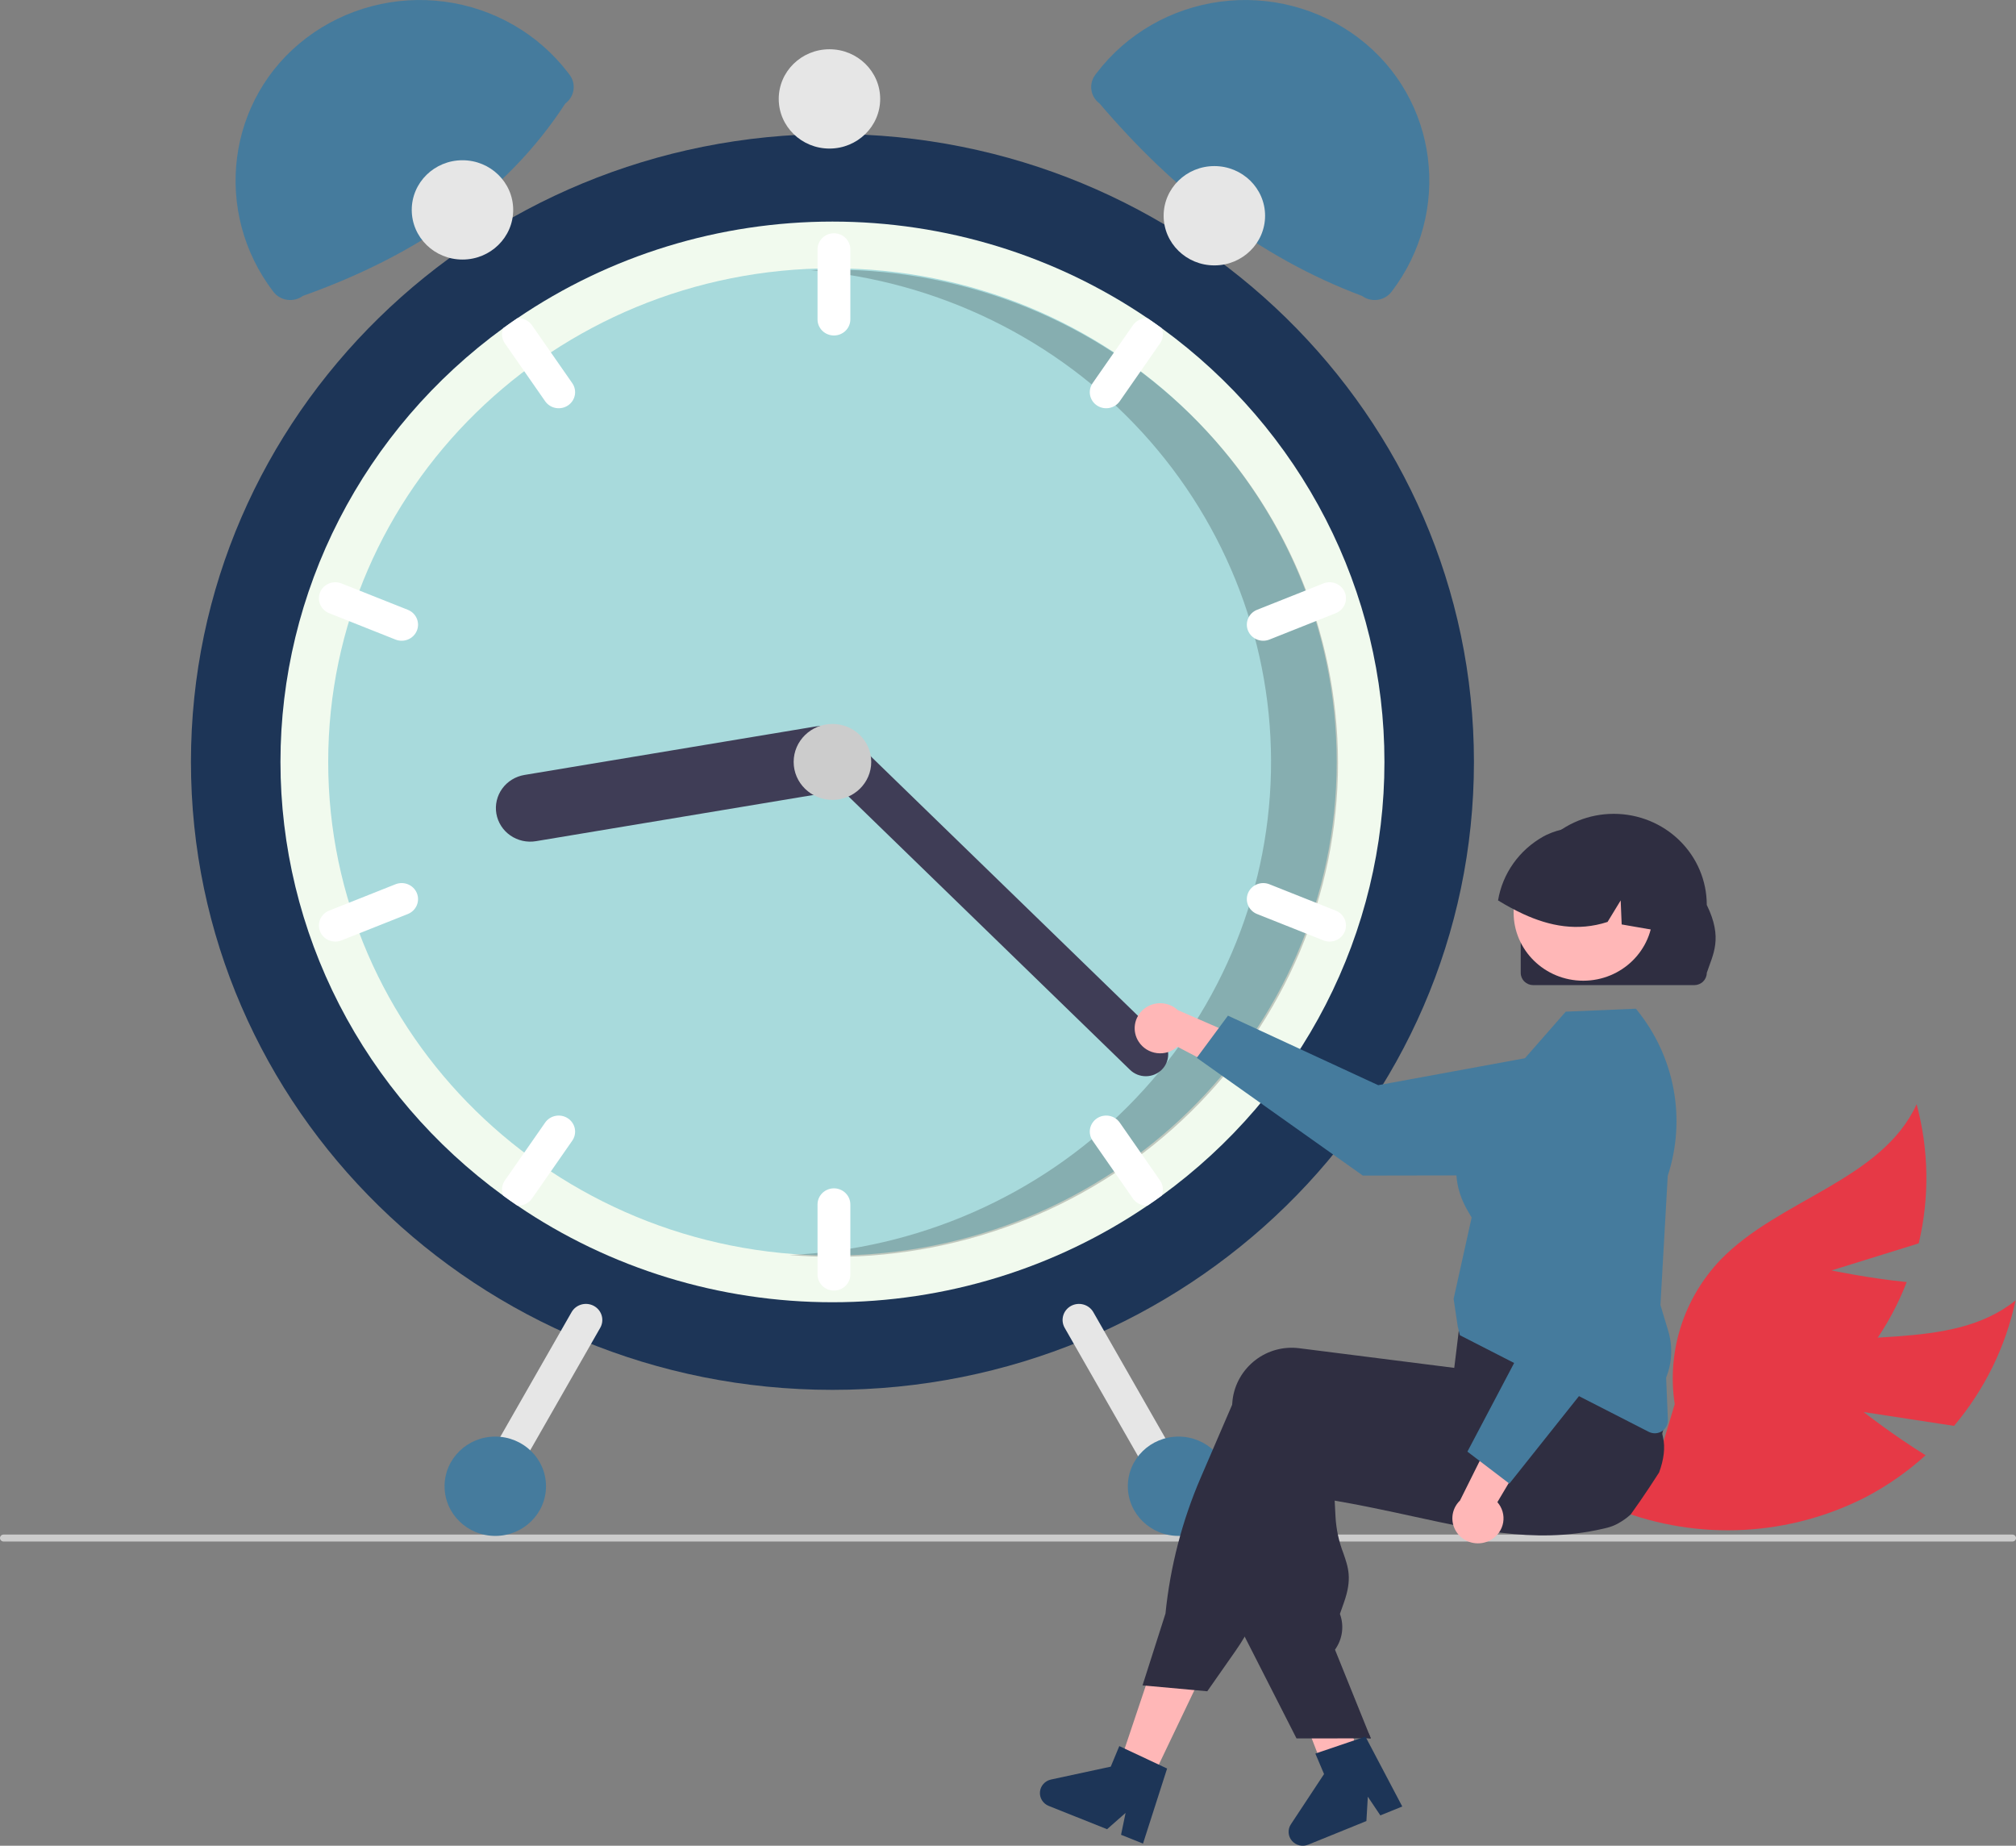 <svg width="556" height="509" viewBox="0 0 556 509" fill="none" xmlns="http://www.w3.org/2000/svg">
<rect x="0" y="0" width="556" height="509" fill="#808080" stroke="none"/>
<g clip-path="url(#clip0_3_15)">
<path d="M513.968 389.4L538.911 393.215C547.354 383.209 553.174 371.338 555.866 358.63C537.627 373.243 509.892 365.478 487.776 373.456C480.898 375.996 474.692 380.018 469.618 385.225C464.544 390.432 460.732 396.689 458.465 403.534L446.275 416.371C457.309 420.647 469.159 422.53 481.009 421.892C492.858 421.253 504.425 418.108 514.913 412.672C520.766 409.566 526.196 405.75 531.075 401.316C522.347 395.937 513.968 389.4 513.968 389.4Z" fill="#E63946"/>
<path d="M505.114 350.354L529.177 342.881C532.175 330.239 531.975 317.073 528.594 304.524C518.928 325.565 490.565 330.722 474.406 347.517C469.407 352.793 465.685 359.102 463.516 365.977C461.347 372.853 460.787 380.117 461.876 387.234L456.815 404.044C468.639 403.054 480.103 399.567 490.418 393.823C500.733 388.079 509.653 380.214 516.563 370.771C520.387 365.436 523.508 359.65 525.854 353.552C515.592 352.547 505.114 350.354 505.114 350.354Z" fill="#E63946"/>
<path d="M556 424.147C556 424.273 555.975 424.398 555.926 424.514C555.877 424.631 555.805 424.737 555.714 424.826C555.623 424.915 555.515 424.985 555.396 425.033C555.277 425.081 555.149 425.106 555.021 425.106H0.979C0.72 425.106 0.47 425.005 0.287 424.825C0.103 424.645 0 424.401 0 424.147C0 423.893 0.103 423.649 0.287 423.469C0.47 423.29 0.72 423.189 0.979 423.189H555.021C555.149 423.188 555.277 423.213 555.396 423.261C555.515 423.309 555.623 423.379 555.714 423.469C555.805 423.558 555.877 423.663 555.926 423.78C555.975 423.896 556 424.021 556 424.147Z" fill="#CCCCCC"/>
<path d="M229.584 383.285C327.294 383.285 406.504 305.754 406.504 210.114C406.504 114.474 327.294 36.943 229.584 36.943C131.873 36.943 52.663 114.474 52.663 210.114C52.663 305.754 131.873 383.285 229.584 383.285Z" fill="#1D3557"/>
<path d="M381.818 210.114C381.836 233.364 376.287 256.296 365.616 277.069C354.945 297.841 339.45 315.878 320.373 329.731C319.097 330.665 317.797 331.575 316.489 332.461C290.978 349.819 260.652 359.122 229.584 359.122C198.515 359.122 168.19 349.819 142.679 332.461C141.37 331.575 140.07 330.665 138.795 329.731C119.73 315.865 104.245 297.827 93.576 277.057C82.906 256.287 77.35 233.361 77.35 210.114C77.35 186.866 82.906 163.941 93.576 143.171C104.245 122.401 119.73 104.362 138.795 90.497C140.07 89.562 141.37 88.652 142.679 87.766C168.19 70.409 198.515 61.106 229.584 61.106C260.652 61.106 290.978 70.409 316.489 87.766C317.797 88.652 319.097 89.562 320.373 90.497C339.45 104.35 354.945 122.386 365.616 143.159C376.287 163.932 381.836 186.863 381.818 210.114Z" fill="#F1FAEE"/>
<path d="M229.584 346.234C306.389 346.234 368.651 285.291 368.651 210.114C368.651 134.936 306.389 73.993 229.584 73.993C152.778 73.993 90.516 134.936 90.516 210.114C90.516 285.291 152.778 346.234 229.584 346.234Z" fill="#A8DADC"/>
<path opacity="0.2" d="M229.946 74.374C227.838 74.374 225.743 74.428 223.658 74.519C258.806 77.542 291.467 93.529 315.022 119.243C338.577 144.956 351.266 178.472 350.517 213.001C349.768 247.529 335.638 280.488 310.989 305.2C286.341 329.912 253.017 344.529 217.769 346.09C221.783 346.431 225.842 346.615 229.946 346.615C266.83 346.615 302.202 332.274 328.282 306.746C354.363 281.219 369.014 246.596 369.014 210.494C369.014 174.393 354.363 139.77 328.282 114.242C302.202 88.715 266.83 74.374 229.946 74.374V74.374Z" fill="black"/>
<path d="M229.995 64.328C228.795 64.33 227.645 64.797 226.797 65.628C225.949 66.458 225.471 67.584 225.469 68.758V88.088C225.469 89.263 225.946 90.39 226.795 91.221C227.644 92.052 228.795 92.518 229.995 92.518C231.195 92.518 232.347 92.052 233.195 91.221C234.044 90.39 234.521 89.263 234.521 88.088V68.758C234.519 67.584 234.041 66.458 233.193 65.628C232.345 64.797 231.195 64.33 229.995 64.328Z" fill="white"/>
<path d="M320.373 90.497C319.097 89.562 317.797 88.652 316.489 87.766C315.704 87.716 314.919 87.867 314.212 88.205C313.504 88.543 312.899 89.055 312.456 89.691L301.339 105.663C300.664 106.634 300.41 107.828 300.634 108.982C300.858 110.136 301.541 111.156 302.532 111.817C303.524 112.478 304.744 112.726 305.923 112.507C307.102 112.288 308.144 111.62 308.819 110.649L319.937 94.677C320.359 94.071 320.621 93.371 320.697 92.641C320.773 91.911 320.662 91.174 320.373 90.497Z" fill="white"/>
<path d="M370.881 163.325C370.658 162.787 370.328 162.297 369.911 161.883C369.494 161.469 368.998 161.14 368.45 160.914C367.903 160.688 367.316 160.57 366.722 160.566C366.128 160.563 365.54 160.674 364.99 160.893L346.689 168.166C345.578 168.609 344.692 169.465 344.226 170.547C343.76 171.629 343.752 172.848 344.203 173.936C344.655 175.023 345.529 175.891 346.634 176.348C347.739 176.805 348.984 176.814 350.095 176.374L368.396 169.1C369.507 168.655 370.392 167.798 370.857 166.715C371.323 165.633 371.332 164.414 370.881 163.325Z" fill="white"/>
<path d="M157.828 105.663L146.711 89.691C146.268 89.055 145.663 88.543 144.956 88.205C144.249 87.867 143.464 87.716 142.679 87.766C141.37 88.652 140.07 89.562 138.795 90.497C138.505 91.174 138.394 91.911 138.47 92.641C138.546 93.371 138.808 94.071 139.231 94.677L150.348 110.649C151.023 111.62 152.065 112.288 153.244 112.507C154.423 112.726 155.643 112.478 156.635 111.817C157.627 111.156 158.31 110.136 158.533 108.982C158.757 107.828 158.503 106.634 157.828 105.663Z" fill="white"/>
<path d="M112.478 168.166L94.177 160.893C93.066 160.451 91.82 160.459 90.714 160.916C89.609 161.373 88.734 162.241 88.282 163.33C87.831 164.418 87.839 165.637 88.306 166.719C88.772 167.802 89.659 168.658 90.771 169.1L109.072 176.374C110.183 176.814 111.428 176.805 112.533 176.348C113.638 175.891 114.512 175.023 114.964 173.935C115.415 172.848 115.407 171.629 114.941 170.547C114.475 169.465 113.589 168.609 112.478 168.166V168.166Z" fill="white"/>
<path d="M229.995 327.709C228.795 327.711 227.645 328.179 226.797 329.009C225.949 329.839 225.471 330.965 225.469 332.139V351.47C225.469 352.645 225.946 353.771 226.795 354.602C227.644 355.433 228.795 355.9 229.995 355.9C231.195 355.9 232.347 355.433 233.195 354.602C234.044 353.771 234.521 352.645 234.521 351.47V332.139C234.519 330.965 234.041 329.839 233.193 329.009C232.345 328.179 231.195 327.711 229.995 327.709Z" fill="white"/>
<path d="M319.937 325.55L308.819 309.578C308.485 309.098 308.057 308.686 307.56 308.367C307.063 308.048 306.507 307.828 305.923 307.72C305.339 307.612 304.739 307.617 304.158 307.735C303.576 307.854 303.024 308.083 302.532 308.411C302.041 308.738 301.621 309.157 301.295 309.643C300.969 310.13 300.745 310.674 300.634 311.245C300.523 311.817 300.528 312.404 300.649 312.973C300.77 313.543 301.005 314.083 301.339 314.564L312.456 330.536C312.899 331.173 313.504 331.685 314.212 332.022C314.919 332.36 315.704 332.511 316.489 332.461C317.797 331.575 319.097 330.665 320.373 329.731C320.662 329.054 320.773 328.316 320.697 327.586C320.621 326.856 320.36 326.156 319.937 325.55Z" fill="white"/>
<path d="M368.396 251.127L350.095 243.854C348.984 243.412 347.738 243.42 346.632 243.877C345.527 244.334 344.652 245.202 344.2 246.291C343.749 247.379 343.757 248.598 344.224 249.68C344.69 250.763 345.577 251.619 346.689 252.061L364.99 259.335C366.101 259.776 367.346 259.766 368.451 259.309C369.556 258.852 370.43 257.984 370.882 256.897C371.333 255.809 371.325 254.59 370.859 253.508C370.393 252.426 369.507 251.57 368.396 251.127V251.127Z" fill="white"/>
<path d="M156.635 308.411C155.643 307.75 154.423 307.501 153.244 307.72C152.065 307.939 151.024 308.608 150.348 309.578L139.231 325.55C138.808 326.156 138.546 326.856 138.47 327.586C138.394 328.316 138.505 329.054 138.795 329.731C140.07 330.665 141.37 331.575 142.679 332.461C143.464 332.511 144.249 332.36 144.956 332.022C145.663 331.685 146.268 331.173 146.711 330.536L157.828 314.564C158.162 314.083 158.397 313.543 158.518 312.973C158.639 312.404 158.644 311.817 158.534 311.245C158.423 310.674 158.198 310.13 157.872 309.643C157.546 309.157 157.126 308.738 156.635 308.411Z" fill="white"/>
<path d="M114.964 246.286C114.74 245.748 114.41 245.258 113.993 244.844C113.576 244.43 113.08 244.101 112.533 243.875C111.986 243.649 111.398 243.531 110.804 243.527C110.211 243.524 109.622 243.635 109.072 243.854L90.771 251.127C89.66 251.57 88.774 252.427 88.308 253.508C87.842 254.59 87.834 255.809 88.285 256.897C88.737 257.984 89.611 258.852 90.716 259.309C91.821 259.766 93.066 259.776 94.178 259.335L112.479 252.061C113.589 251.616 114.474 250.759 114.94 249.676C115.405 248.594 115.414 247.375 114.964 246.286Z" fill="white"/>
<path d="M235.867 207.916C236.285 210.337 235.705 212.822 234.253 214.825C232.802 216.828 230.598 218.186 228.125 218.6L147.813 231.972C146.588 232.176 145.333 232.142 144.122 231.871C142.91 231.601 141.765 231.099 140.751 230.396C139.738 229.692 138.875 228.8 138.214 227.77C137.553 226.74 137.105 225.593 136.897 224.394C136.688 223.194 136.723 221.967 137 220.781C137.276 219.595 137.788 218.474 138.507 217.482C139.226 216.49 140.138 215.646 141.19 214.998C142.242 214.351 143.414 213.913 144.639 213.709L224.951 200.337C227.425 199.928 229.964 200.497 232.01 201.917C234.057 203.338 235.444 205.495 235.867 207.916Z" fill="#3F3D56"/>
<path d="M320.394 295.009C319.24 296.145 317.673 296.787 316.037 296.793C314.401 296.799 312.829 296.17 311.666 295.043L225.211 211.084C224.051 209.955 223.396 208.422 223.39 206.821C223.384 205.22 224.028 203.682 225.181 202.545C226.333 201.408 227.899 200.766 229.535 200.759C231.17 200.752 232.742 201.381 233.905 202.507L320.36 286.466C321.52 287.596 322.175 289.129 322.182 290.731C322.188 292.333 321.545 293.871 320.394 295.009Z" fill="#3F3D56"/>
<path d="M229.584 220.585C235.492 220.585 240.281 215.897 240.281 210.114C240.281 204.331 235.492 199.643 229.584 199.643C223.675 199.643 218.886 204.331 218.886 210.114C218.886 215.897 223.675 220.585 229.584 220.585Z" fill="#CCCCCC"/>
<path d="M155.899 28.549C139.478 53.818 114.424 70.587 83.526 81.604C82.916 82.052 82.221 82.377 81.482 82.562C80.743 82.747 79.974 82.787 79.219 82.681C78.464 82.575 77.737 82.325 77.081 81.944C76.425 81.563 75.852 81.059 75.395 80.462C58.611 58.527 62.401 27.179 84.552 10.418C89.907 6.373 96.03 3.41 102.565 1.7C109.1 -0.01 115.917 -0.432 122.62 0.457C129.323 1.347 135.779 3.532 141.612 6.883C147.446 10.235 152.541 14.688 156.602 19.983L157.066 20.59C157.524 21.187 157.856 21.867 158.045 22.591C158.234 23.314 158.275 24.067 158.167 24.806C158.058 25.545 157.802 26.256 157.413 26.898C157.024 27.54 156.51 28.101 155.899 28.549Z" fill="#457B9D"/>
<path d="M302.565 19.983C306.626 14.688 311.721 10.235 317.555 6.883C323.388 3.532 329.844 1.347 336.547 0.457C343.25 -0.432 350.067 -0.01 356.602 1.7C363.137 3.41 369.26 6.373 374.615 10.418C396.766 27.179 400.556 58.527 383.772 80.462C383.315 81.059 382.742 81.563 382.086 81.944C381.43 82.325 380.703 82.575 379.948 82.681C379.193 82.787 378.424 82.747 377.685 82.562C376.946 82.377 376.251 82.052 375.641 81.604C346.957 70.855 323.435 52.254 303.268 28.549C302.035 27.645 301.219 26.299 301 24.806C300.781 23.313 301.177 21.797 302.101 20.59L302.565 19.983Z" fill="#457B9D"/>
<path d="M295.368 360.143C294.322 360.718 293.552 361.676 293.226 362.806C292.9 363.936 293.044 365.146 293.628 366.172L319.748 411.859C320.335 412.884 321.313 413.639 322.468 413.958C323.623 414.278 324.86 414.135 325.908 413.561C326.955 412.987 327.727 412.03 328.053 410.899C328.379 409.769 328.233 408.558 327.647 407.533L301.527 361.846C300.94 360.822 299.962 360.068 298.807 359.749C297.652 359.43 296.416 359.571 295.368 360.143Z" fill="#E6E6E6"/>
<path d="M157.64 361.846L131.52 407.533C130.934 408.558 130.788 409.769 131.114 410.899C131.441 412.03 132.212 412.987 133.26 413.561C134.307 414.135 135.544 414.278 136.699 413.958C137.854 413.639 138.832 412.884 139.419 411.859L165.539 366.172C165.829 365.665 166.015 365.106 166.084 364.528C166.154 363.95 166.107 363.365 165.945 362.805C165.784 362.245 165.511 361.721 165.143 361.264C164.775 360.808 164.319 360.426 163.8 360.142C163.281 359.858 162.71 359.677 162.12 359.609C161.53 359.54 160.931 359.587 160.359 359.745C159.787 359.903 159.253 360.17 158.786 360.53C158.319 360.891 157.93 361.338 157.64 361.846H157.64Z" fill="#E6E6E6"/>
<path d="M325.038 423.557C332.764 423.557 339.027 417.427 339.027 409.865C339.027 402.303 332.764 396.172 325.038 396.172C317.312 396.172 311.049 402.303 311.049 409.865C311.049 417.427 317.312 423.557 325.038 423.557Z" fill="#457B9D"/>
<path d="M334.913 73.188C342.639 73.188 348.902 67.057 348.902 59.495C348.902 51.933 342.639 45.803 334.913 45.803C327.187 45.803 320.924 51.933 320.924 59.495C320.924 67.057 327.187 73.188 334.913 73.188Z" fill="#E6E6E6"/>
<path d="M228.761 40.97C236.487 40.97 242.75 34.839 242.75 27.277C242.75 19.715 236.487 13.585 228.761 13.585C221.035 13.585 214.771 19.715 214.771 27.277C214.771 34.839 221.035 40.97 228.761 40.97Z" fill="#E6E6E6"/>
<path d="M127.546 71.577C135.272 71.577 141.535 65.446 141.535 57.884C141.535 50.322 135.272 44.192 127.546 44.192C119.82 44.192 113.557 50.322 113.557 57.884C113.557 65.446 119.82 71.577 127.546 71.577Z" fill="#E6E6E6"/>
<path d="M136.597 423.557C144.323 423.557 150.586 417.427 150.586 409.865C150.586 402.303 144.323 396.172 136.597 396.172C128.871 396.172 122.608 402.303 122.608 409.865C122.608 417.427 128.871 423.557 136.597 423.557Z" fill="#457B9D"/>
<path d="M314.065 287.308C314.617 288.154 315.351 288.87 316.216 289.408C317.081 289.945 318.056 290.29 319.072 290.419C320.088 290.548 321.12 290.457 322.096 290.153C323.073 289.849 323.969 289.339 324.722 288.659L346.673 300.172L345.496 287.557L324.831 278.559C323.581 277.396 321.938 276.723 320.214 276.666C318.49 276.61 316.805 277.175 315.478 278.253C314.151 279.332 313.274 280.849 313.014 282.518C312.754 284.187 313.128 285.892 314.065 287.308H314.065Z" fill="#FFB7B7"/>
<path d="M330.059 291.711L338.661 280.089L380.102 299.263L431.67 289.793C434.219 289.325 436.842 289.412 439.353 290.047C441.863 290.683 444.2 291.852 446.198 293.471C448.195 295.091 449.804 297.12 450.909 299.417C452.015 301.713 452.591 304.219 452.596 306.758C452.599 311.343 450.745 315.742 447.438 318.99C444.132 322.238 439.645 324.07 434.96 324.083L375.864 324.19L330.059 291.711Z" fill="#457B9D"/>
<path d="M316.811 492.45L308.107 488.376L320.063 452.769L332.907 458.782L316.811 492.45Z" fill="#FFB7B7"/>
<path d="M375.158 486.709C374.525 487.097 373.893 487.479 373.253 487.861C371.981 488.624 370.696 489.375 369.411 490.113C368.766 490.483 368.113 490.852 367.468 491.215V491.234L367.429 491.24L367.417 491.246L366.432 491.484L365.019 487.83L364.367 486.146L363.447 483.762L361.759 479.401L352.873 456.437L366.688 453.102L367.206 455.173H367.212L367.468 456.199L372.294 475.359L373.279 479.276L373.311 479.395L373.905 481.735L374.417 483.762L374.986 486.028L375.158 486.709Z" fill="#FFB7B7"/>
<path d="M457.569 406.064C456.693 407.441 455.798 408.811 454.897 410.169C453.222 412.697 451.502 415.187 449.738 417.64C449.738 417.646 449.731 417.646 449.725 417.653C448.696 418.586 447.559 419.399 446.337 420.074C446.286 420.112 446.228 420.137 446.177 420.168C445.277 420.655 444.32 421.031 443.326 421.288C442.968 421.376 442.604 421.463 442.246 421.551C440.954 421.851 439.676 422.108 438.403 422.333C436.14 422.727 433.903 423.009 431.678 423.184C431.499 423.203 431.32 423.215 431.141 423.228C421.993 423.885 413.088 422.827 403.793 421.094C399.203 420.243 394.517 419.223 389.665 418.166C388.079 417.815 386.488 417.471 384.877 417.127C384.755 417.102 384.627 417.071 384.499 417.046C382.198 416.551 379.858 416.063 377.461 415.581C374.444 414.974 371.33 414.386 368.096 413.829L368.326 418.291C368.517 421.723 369.246 425.106 370.486 428.321C371.867 432.276 372.96 435.405 370.653 441.918L369.54 445.072C370.117 446.638 370.315 448.314 370.119 449.967C369.922 451.621 369.337 453.207 368.409 454.602L368.185 454.934L377.461 477.904L378.062 479.393H373.312L367.469 479.4H357.567L343.279 451.342L342.595 450.003V449.934L344.071 396.015C344.091 395.539 344.129 395.057 344.193 394.582C344.453 392.42 345.151 390.331 346.245 388.435C347.34 386.54 348.809 384.877 350.567 383.544C352.251 382.255 354.18 381.308 356.243 380.755C358.305 380.203 360.459 380.058 362.579 380.328L367.469 380.947L377.461 382.211L384.499 383.106L384.64 383.125L405.397 385.753L406.887 379.808L407.162 379.708L415.901 376.573L446.126 365.729L446.203 365.704L448.191 364.991L448.427 365.367C448.498 365.479 448.568 365.592 448.632 365.704C450.597 369.153 452.197 372.788 453.407 376.555C455.442 382.707 457.118 388.969 458.426 395.308C458.483 395.583 458.534 395.833 458.579 396.059L458.598 396.127C458.617 396.234 458.63 396.303 458.637 396.321C459.333 399.162 458.848 402.629 457.569 406.064Z" fill="#2F2E41"/>
<path d="M458.845 386.193C458.749 385.793 458.627 385.386 458.5 384.992C457.485 382.006 456.302 379.077 454.958 376.219C453.449 372.965 451.64 369.48 449.486 365.707C448.444 363.88 447.323 361.98 446.123 360.006C445.522 359.018 444.898 358.01 444.25 356.984C444.225 356.937 444.197 356.891 444.167 356.846L443.982 356.546L414.076 360.463L402.94 361.921L402.275 367.353L402.115 368.698C402.109 368.698 402.109 368.698 402.115 368.704L401.668 372.371V372.377L401.073 377.22L401.022 377.214L384.497 375.118L367.466 372.959L358.318 371.802C356.198 371.531 354.044 371.676 351.982 372.228C349.92 372.781 347.991 373.729 346.306 375.018C344.549 376.352 343.08 378.014 341.986 379.91C340.891 381.805 340.194 383.894 339.933 386.056C339.875 386.494 339.837 386.944 339.818 387.388L331.187 407.406C326.023 419.377 322.734 432.042 321.432 444.974L315.103 464.779L316.004 464.86L329.416 466.08L332.958 466.406L340.757 455.262C341.646 453.991 342.49 452.683 343.276 451.344C344.571 449.157 345.722 446.892 346.722 444.561L363.592 405.266C364.896 405.485 366.188 405.693 367.466 405.891C373.38 406.83 379.057 407.595 384.497 408.188C402.186 410.121 417.503 410.271 431.139 408.632C434.968 408.175 438.669 407.575 442.243 406.83C443.553 406.561 444.847 406.271 446.123 405.96C446.424 405.891 446.718 405.823 447.012 405.747C449.654 405.08 452.083 403.776 454.076 401.952C456.07 400.129 457.564 397.845 458.423 395.31C459.448 392.373 459.594 389.21 458.845 386.193Z" fill="#2F2E41"/>
<path d="M319.591 486.635L310.174 482.218L308.697 481.523L306.338 487.192L289.871 490.74C289.056 490.915 288.321 491.34 287.771 491.953C287.221 492.566 286.886 493.336 286.814 494.149C286.743 494.962 286.939 495.775 287.374 496.472C287.809 497.168 288.459 497.709 289.231 498.018L305.322 504.444L310.43 499.945L309.177 505.983L315.237 508.405L321.879 487.712L319.591 486.635Z" fill="#1D3557"/>
<path d="M377.461 477.904L378.062 479.393H377.461V477.904Z" fill="#2F2E41"/>
<path d="M374.181 479.712L364.315 483.058L362.766 483.581L365.165 489.234L356.014 503.097C355.561 503.782 355.343 504.591 355.394 505.405C355.444 506.219 355.758 506.997 356.292 507.624C356.826 508.251 357.55 508.694 358.36 508.889C359.169 509.084 360.021 509.021 360.791 508.708L376.844 502.193L377.239 495.478L380.69 500.632L386.737 498.179L376.581 478.9L374.181 479.712Z" fill="#1D3557"/>
<path d="M456.384 395.259C455.798 395.258 455.221 395.118 454.703 394.851L402.635 368.221L402.034 365.81L400.9 358.181L400.916 358.109L405.867 335.764C405.777 335.572 405.587 335.257 405.373 334.901C403.162 331.235 396.434 320.077 409.274 304.713L431.818 278.987L451.166 278.173L451.386 278.445C456.56 284.801 460.049 292.309 461.543 300.303C463.038 308.297 462.491 316.528 459.953 324.265L457.938 359.88L460.099 367.072C461.362 371.299 461.153 375.817 459.505 379.914L460 391.56C460.02 392.038 459.94 392.514 459.768 392.961C459.595 393.408 459.332 393.816 458.994 394.161C458.657 394.506 458.252 394.781 457.803 394.97C457.355 395.158 456.872 395.257 456.384 395.259Z" fill="#457B9D"/>
<path d="M411.219 424.63C412.101 424.12 412.858 423.427 413.437 422.6C414.016 421.772 414.402 420.831 414.569 419.841C414.736 418.852 414.679 417.839 414.402 416.873C414.126 415.907 413.637 415.013 412.969 414.253L425.487 393.18L412.566 393.893L402.659 413.794C401.429 414.977 400.684 416.561 400.567 418.245C400.449 419.93 400.967 421.598 402.022 422.934C403.077 424.269 404.596 425.18 406.291 425.492C407.986 425.805 409.739 425.498 411.219 424.63L411.219 424.63Z" fill="#FFB7B7"/>
<path d="M416.27 409.138L404.703 400.319L425.723 360.448L417.846 309.674C417.457 307.165 417.637 304.602 418.374 302.168C419.11 299.734 420.385 297.488 422.108 295.591C423.83 293.693 425.959 292.19 428.342 291.188C430.725 290.187 433.304 289.711 435.896 289.794C440.577 289.95 445.005 291.917 448.206 295.265C451.408 298.612 453.122 303.065 452.972 307.648L451.026 365.461L416.27 409.138Z" fill="#457B9D"/>
<path d="M419.407 268.298V249.558C419.402 242.898 422.101 236.509 426.909 231.797C431.717 227.084 438.241 224.434 445.045 224.43C451.85 224.426 458.377 227.067 463.191 231.774C468.006 236.48 470.713 242.866 470.717 249.526V249.558C475.239 258.781 472.41 263.165 470.717 268.298C470.716 269.192 470.352 270.048 469.706 270.68C469.061 271.312 468.186 271.668 467.272 271.67H422.853C421.94 271.669 421.064 271.313 420.418 270.681C419.772 270.049 419.408 269.192 419.407 268.298Z" fill="#2F2E41"/>
<path d="M436.65 270.452C447.256 270.452 455.854 262.036 455.854 251.655C455.854 241.274 447.256 232.858 436.65 232.858C426.044 232.858 417.446 241.274 417.446 251.655C417.446 262.036 426.044 270.452 436.65 270.452Z" fill="#FFB7B7"/>
<path d="M456.748 256.583C456.574 256.556 456.4 256.52 456.226 256.493C453.23 255.973 450.235 255.462 447.248 254.933L446.973 248.307L443.355 254.242C435.101 256.923 427.379 255.408 420.115 252.064C417.719 250.95 415.394 249.696 413.153 248.307C413.763 244.642 415.202 241.157 417.366 238.107C419.529 235.057 422.362 232.519 425.657 230.679C425.932 230.526 426.197 230.392 426.472 230.257C426.473 230.257 426.475 230.257 426.476 230.257C426.477 230.256 426.478 230.255 426.479 230.255C426.479 230.254 426.48 230.253 426.481 230.252C426.481 230.251 426.481 230.249 426.481 230.248C426.948 230.033 427.425 229.827 427.901 229.639C431.63 228.212 435.697 227.851 439.628 228.597C443.558 229.343 447.192 231.165 450.106 233.853C455.969 239.331 458.607 248.378 456.748 256.583Z" fill="#2F2E41"/>
</g>
<defs>
<clipPath id="clip0_3_15">
<rect width="556" height="509" fill="white"/>
</clipPath>
</defs>
</svg>
